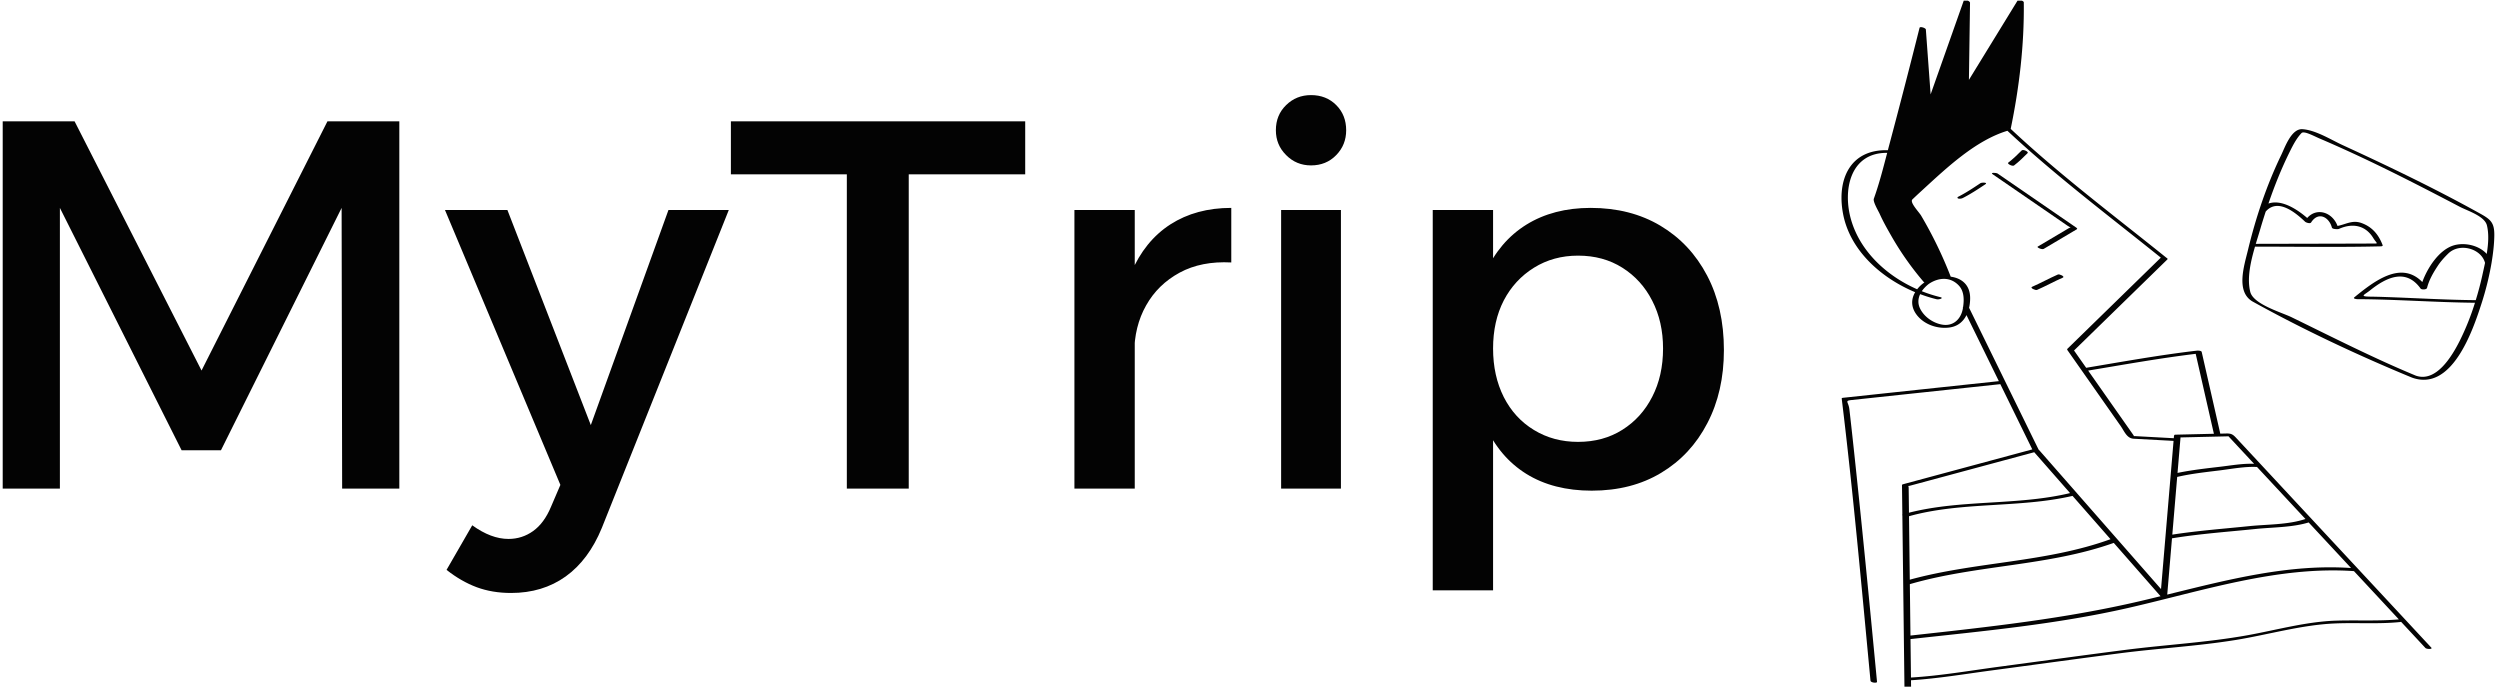 <svg xmlns="http://www.w3.org/2000/svg" version="1.1" xmlns:xlink="http://www.w3.org/1999/xlink" xmlns:svgjs="http://svgjs.dev/svgjs" width="1500" height="412" viewBox="0 0 1500 412"><g transform="matrix(1,0,0,1,-0.909,0.417)"><svg viewBox="0 0 396 109" data-background-color="#f9f9f9" preserveAspectRatio="xMidYMid meet" height="412" width="1500" xmlns="http://www.w3.org/2000/svg" xmlns:xlink="http://www.w3.org/1999/xlink"><g id="tight-bounds" transform="matrix(1,0,0,1,0.24,-0.11)"><svg viewBox="0 0 395.52 109.221" height="109.221" width="395.52"><g><svg viewBox="0 0 572.532 158.102" height="109.221" width="395.52"><g transform="matrix(1,0,0,1,0,21.851)"><svg viewBox="0 0 395.52 114.401" height="114.401" width="395.52"><g id="textblocktransform"><svg viewBox="0 0 395.52 114.401" height="114.401" width="395.52" id="textblock"><g><svg viewBox="0 0 395.52 114.401" height="114.401" width="395.52"><g transform="matrix(1,0,0,1,0,0)"><svg width="395.52" viewBox="4.6 -37.5 164.04 47.45" height="114.401" data-palette-color="#030303"><path d="M4.6 0L4.6-35 11.45-35 23.55-11.25 35.55-35 42.4-35 42.4 0 36.95 0 36.9-26.75 25.4-3.65 21.65-3.65 10.05-26.75 10.05 0 4.6 0ZM73.8-26.55L61.7 3.75Q60.45 6.8 58.25 8.38 56.05 9.95 53.05 9.95L53.05 9.95Q51.25 9.95 49.77 9.4 48.3 8.85 46.9 7.75L46.9 7.75 49.35 3.5Q51.15 4.8 52.8 4.8L52.8 4.8Q54.1 4.8 55.15 4.05 56.2 3.3 56.85 1.75L56.85 1.75 57.75-0.35 46.75-26.55 52.7-26.55 60.65-6.05 68.05-26.55 73.8-26.55ZM74-29.95L74-35 102.05-35 102.05-29.95 90.95-29.95 90.95 0 85.05 0 85.05-29.95 74-29.95ZM121.69-26.75L121.69-21.55Q118.84-21.7 116.77-20.58 114.69-19.45 113.57-17.45 112.44-15.45 112.44-12.85L112.44-12.85 110.84-13.05Q110.84-17.5 112.14-20.55 113.44-23.6 115.89-25.18 118.34-26.75 121.69-26.75L121.69-26.75ZM106.74 0L106.74-26.55 112.49-26.55 112.49 0 106.74 0ZM126.44 0L126.44-26.55 132.14-26.55 132.14 0 126.44 0ZM129.29-37.5L129.29-37.5Q130.74-37.5 131.69-36.55 132.64-35.6 132.64-34.15L132.64-34.15Q132.64-32.75 131.69-31.78 130.74-30.8 129.29-30.8L129.29-30.8Q127.89-30.8 126.92-31.78 125.94-32.75 125.94-34.15L125.94-34.15Q125.94-35.6 126.92-36.55 127.89-37.5 129.29-37.5ZM155.94-26.75L155.94-26.75Q159.74-26.75 162.59-25.05 165.44-23.35 167.04-20.3 168.64-17.25 168.64-13.2L168.64-13.2Q168.64-9.25 167.06-6.23 165.49-3.2 162.66-1.5 159.84 0.2 156.04 0.2L156.04 0.2Q152.39 0.2 149.81-1.4 147.24-3 145.89-6.03 144.54-9.05 144.54-13.2L144.54-13.2Q144.54-17.5 145.89-20.53 147.24-23.55 149.81-25.15 152.39-26.75 155.94-26.75ZM154.74-22.2L154.74-22.2Q152.39-22.2 150.54-21.05 148.69-19.9 147.66-17.93 146.64-15.95 146.64-13.35L146.64-13.35Q146.64-10.75 147.66-8.72 148.69-6.7 150.54-5.58 152.39-4.45 154.74-4.45L154.74-4.45Q157.14-4.45 158.96-5.6 160.79-6.75 161.81-8.75 162.84-10.75 162.84-13.35L162.84-13.35Q162.84-15.9 161.81-17.9 160.79-19.9 158.96-21.05 157.14-22.2 154.74-22.2ZM140.89 9.7L140.89-26.55 146.64-26.55 146.64 9.7 140.89 9.7Z" opacity="1" transform="matrix(1,0,0,1,0,0)" fill="#030303" class="wordmark-text-0" data-fill-palette-color="primary" id="text-0"></path></svg></g></svg></g></svg></g></svg></g><g transform="matrix(1,0,0,1,422.527,0)"><svg viewBox="0 0 150.005 158.102" height="158.102" width="150.005"><g><svg xmlns="http://www.w3.org/2000/svg" xmlns:xlink="http://www.w3.org/1999/xlink" version="1.1" x="0" y="0" viewBox="13.649 14.051 68.838 72.554" enable-background="new 0 0 96.314 100" xml:space="preserve" height="158.102" width="150.005" class="icon-icon-0" data-fill-palette-color="accent" id="icon-0"><g fill="#030303" data-fill-palette-color="accent"><path fill="#030303" d="M31.844 31.498C32.357 31.106 32.816 30.655 33.272 30.2 33.423 30.05 32.8 29.766 32.66 29.906 32.204 30.361 31.745 30.812 31.232 31.203 31.078 31.321 31.68 31.624 31.844 31.498" data-fill-palette-color="accent"></path><path fill="#030303" d="M28.294 33.371C27.534 33.878 26.773 34.383 25.958 34.798 25.833 34.862 25.867 34.967 25.991 34.993A0.75 0.75 0 0 0 26.479 34.911C27.293 34.495 28.055 33.99 28.815 33.484 29.12 33.28 28.442 33.272 28.294 33.371" data-fill-palette-color="accent"></path><path fill="#030303" d="M37.507 37.868C37.944 38.168 37.893 37.949 37.607 38.119L34.336 40.057C34.202 40.136 34.788 40.404 34.973 40.295L38.477 38.218C38.546 38.177 38.456 38.087 38.422 38.064L30.116 32.354C29.971 32.255 29.289 32.219 29.588 32.424L36.055 36.869z" data-fill-palette-color="accent"></path><path fill="#030303" d="M36.995 43.323C37.244 43.214 36.635 42.924 36.466 42.998 35.544 43.402 34.663 43.893 33.741 44.296 33.491 44.405 34.1 44.695 34.269 44.621 35.191 44.217 36.072 43.727 36.995 43.323" data-fill-palette-color="accent"></path><path fill="#030303" d="M61.896 67.35C59.716 65.008 57.54 62.666 55.361 60.327 54.985 59.924 54.832 59.748 54.247 59.761L53.591 59.777C52.939 56.906 52.285 54.035 51.632 51.165 51.6 51.018 51.233 51.016 51.13 51.025 47.222 51.479 43.332 52.185 39.45 52.834L38.169 51.009 48.014 41.405C48.068 41.353 48.01 41.285 47.911 41.23 42.399 36.793 36.654 32.485 31.491 27.641 32.392 23.289 32.926 18.792 32.871 14.349L32.874 14.345 32.871 14.344 32.872 14.306C32.87 14.121 32.305 13.971 32.206 14.129L27.086 22.472 27.202 14.354 27.205 14.345 27.201 14.344C27.201 14.148 26.606 13.931 26.536 14.129L23.047 24.004 22.548 17.207 22.549 17.204H22.548L22.545 17.165C22.533 16.998 21.927 16.805 21.879 16.988A863 863 0 0 1 18.71 29.241C18.652 29.457 18.596 29.674 18.539 29.891 14.575 29.772 13.122 32.963 13.816 36.607 14.551 40.467 17.837 43.372 21.418 44.862 20.98 45.602 20.96 46.461 21.606 47.285 22.391 48.286 23.776 48.747 25.01 48.588 25.914 48.472 26.49 47.958 26.828 47.276L30.242 54.242C24.782 54.824 19.324 55.407 13.864 55.991 13.828 55.993 13.663 56.006 13.672 56.078 14.879 65.969 15.764 75.905 16.707 85.823 16.729 86.051 17.411 86.104 17.395 85.948 16.579 77.372 15.749 68.795 14.819 60.229 14.709 59.215 14.596 58.204 14.478 57.192 14.385 56.397 13.927 56.317 14.747 56.229L20.157 55.651C23.571 55.288 26.983 54.924 30.397 54.559L33.768 61.438 20.135 65.114C20.098 65.124 20.027 65.157 20.028 65.207L20.066 68.314C20.034 68.337 20.04 68.364 20.067 68.39L20.287 86.436C20.29 86.643 20.988 86.664 20.986 86.473L20.978 85.782C23.836 85.604 26.7 85.115 29.532 84.739 34.036 84.139 38.536 83.516 43.043 82.932 47.072 82.411 51.145 82.19 55.152 81.545 58.617 80.986 62.12 79.949 65.631 79.794 67.928 79.691 70.245 79.874 72.534 79.645A0.6 0.6 0 0 0 72.655 79.618L75.222 82.377C75.349 82.513 76.021 82.53 75.84 82.338A24710 24710 0 0 0 61.896 67.35M20.769 68.485C26.337 66.932 32.391 67.643 38.013 66.341L42.018 70.907C35.198 73.383 27.811 73.266 20.85 75.177zM20.856 75.648C27.904 73.601 35.419 73.767 42.36 71.298L47.292 76.92C46.617 77.085 45.942 77.249 45.269 77.407 37.218 79.3 29.12 80.167 20.922 81.068zM48.499 70.816C51.418 70.336 54.38 70.131 57.323 69.829 59.104 69.645 61.165 69.676 62.91 69.141L67.383 73.947C60.839 73.496 54.36 75.181 47.998 76.749zM61.959 68.119L62.571 68.777C60.744 69.393 58.508 69.338 56.613 69.533 53.919 69.81 51.211 70.011 48.532 70.426L49.047 64.338H49.068C50.527 63.997 52.038 63.838 53.522 63.654 54.781 63.499 56.174 63.227 57.465 63.292zM54.452 60.054L55.077 60.725 57.157 62.959C55.951 62.906 54.678 63.142 53.501 63.277 52.029 63.449 50.538 63.619 49.083 63.918L49.372 60.494C49.372 60.492 49.374 60.489 49.373 60.487L49.399 60.177C50.988 60.139 52.58 60.102 54.168 60.066 54.294 60.063 54.383 60.059 54.452 60.054M50.999 51.362C51.638 54.173 52.276 56.981 52.917 59.791L48.906 59.885C48.767 59.888 48.729 59.918 48.741 59.957 48.724 59.974 48.712 59.991 48.71 60.014L48.689 60.26 44.638 60.04C44.57 60.036 44.53 60.04 44.486 60.042A0.6 0.6 0 0 0 44.409 59.898L43.315 58.339 39.658 53.128C43.428 52.502 47.204 51.821 50.999 51.362M14.671 37.262C13.741 34.092 14.567 30.123 18.467 30.17 18.043 31.794 17.623 33.43 17.059 35.006 16.947 35.319 17.547 36.313 17.676 36.601 18.023 37.374 18.44 38.116 18.859 38.851A31.3 31.3 0 0 0 22.322 43.783 0.3 0.3 0 0 0 22.399 43.836C22.375 43.852 22.347 43.865 22.323 43.881 22.308 43.891 22.305 43.899 22.295 43.908 22.289 43.911 22.279 43.914 22.274 43.918A3.5 3.5 0 0 0 21.627 44.553C18.45 43.16 15.655 40.614 14.671 37.262M26.446 46.593C26.239 47.725 25.418 48.489 24.247 48.279 23.305 48.111 22.373 47.468 21.944 46.603 21.674 46.058 21.722 45.535 21.944 45.067 22.528 45.286 23.116 45.469 23.7 45.61 23.904 45.66 24.501 45.487 24.062 45.381A14.5 14.5 0 0 1 22.119 44.757C22.315 44.467 22.573 44.207 22.858 43.986 23.902 43.285 25.16 43.211 26.046 44.188 26.584 44.78 26.588 45.679 26.469 46.436 26.449 46.453 26.438 46.472 26.45 46.499L26.457 46.513zM27.101 46.525C27.176 46.196 27.214 45.851 27.215 45.502 27.221 44.062 26.289 43.378 25.167 43.226A44 44 0 0 0 22.05 36.794C21.818 36.402 20.809 35.384 21.128 35.076 21.485 34.733 21.85 34.397 22.214 34.063 24.75 31.741 27.77 28.868 31.145 27.841 36.243 32.6 41.892 36.851 47.323 41.219L37.473 50.828A0.06 0.06 0 0 0 37.457 50.889C37.443 50.904 37.438 50.92 37.452 50.94 39.329 53.618 41.208 56.294 43.086 58.971 43.467 59.514 43.732 60.274 44.454 60.313L48.665 60.54 47.343 76.167 34.475 61.495C34.465 61.483 34.45 61.479 34.438 61.47L27.129 46.555C27.123 46.543 27.11 46.535 27.101 46.525M20.876 65.266C22.321 64.877 23.766 64.489 25.21 64.098L33.973 61.736 37.752 66.045C32.226 67.375 26.277 66.705 20.764 68.115L20.748 66.782 20.732 65.507C20.728 65.16 20.55 65.354 20.876 65.266M65.772 79.497C62.645 79.6 59.499 80.49 56.429 81.041 52.203 81.799 47.907 82.027 43.651 82.57 39.172 83.142 34.701 83.763 30.227 84.361 27.165 84.771 24.064 85.313 20.976 85.494L20.926 81.44C28.627 80.592 36.305 79.885 43.873 78.158 51.65 76.383 59.647 73.714 67.687 74.275L72.421 79.363C70.219 79.559 67.982 79.425 65.772 79.497" data-fill-palette-color="accent"></path><path fill="#030303" d="M82.203 41.722C82.359 40.778 82.474 39.829 82.487 38.886 82.505 37.521 82.098 37.187 80.984 36.568 76.278 33.952 71.388 31.605 66.5 29.356 65.256 28.784 63.667 27.77 62.26 27.673 61.082 27.592 60.4 29.607 60.008 30.416 58.483 33.574 57.336 36.982 56.517 40.388 56.116 42.055 55.182 44.839 57.036 45.866 62.379 48.828 68.106 51.515 73.753 53.847 73.76 53.85 73.774 53.851 73.782 53.854 73.797 53.86 73.803 53.866 73.821 53.873 78.012 55.377 80.213 48.933 81.14 46.049A31 31 0 0 0 82.203 41.728zM58.387 36.353C59.661 34.901 61.54 36.484 62.533 37.428 62.633 37.523 63.066 37.668 63.168 37.508 63.938 36.301 65.069 36.958 65.358 38.038 65.4 38.193 65.732 38.211 65.849 38.211 65.936 38.211 66.03 38.22 66.112 38.184 67.55 37.544 68.904 37.809 69.722 39.146 70.111 39.779 70.359 39.729 69.594 39.732 68.157 39.739 66.722 39.741 65.285 39.745L57.336 39.763C57.509 39.184 57.685 38.633 57.829 38.136 58.003 37.541 58.19 36.948 58.383 36.356zM74.204 53.659C69.762 51.819 65.433 49.608 61.113 47.504 60.055 46.989 57.092 46.145 56.756 44.839 56.39 43.409 56.79 41.645 57.255 40.051A0.4 0.4 0 0 0 57.334 40.062C61.729 40.054 66.132 40.137 70.524 40.027 70.587 40.026 70.749 40.001 70.711 39.9 70.288 38.793 69.621 37.985 68.495 37.573 67.504 37.21 66.802 37.728 65.952 37.873 65.429 36.446 63.782 35.879 62.757 37.037 61.649 36.078 60.016 35.045 58.669 35.516 59.309 33.649 60.044 31.809 60.917 30.049 61.257 29.364 61.625 28.637 62.159 28.081 62.416 27.815 63.524 28.427 64.013 28.634 69.065 30.788 73.992 33.309 78.854 35.859 79.647 36.275 81.47 36.835 81.708 37.817 81.933 38.745 81.855 39.796 81.687 40.826 80.843 39.892 79.284 39.569 78.126 39.952 76.647 40.444 75.449 42.263 74.895 43.791 72.676 41.516 69.878 43.645 67.732 45.398 67.544 45.552 67.971 45.596 68.043 45.597 72.181 45.617 76.31 45.936 80.447 45.976A27 27 0 0 1 78.851 49.97C78.054 51.554 76.371 54.425 74.204 53.659M80.531 45.701C77.294 45.673 74.064 45.471 70.828 45.364 70.348 45.348 69.864 45.336 69.383 45.33 68.212 45.314 68.8 45.139 69.376 44.676 71.049 43.335 73.139 42.286 74.708 44.469 74.817 44.622 75.342 44.606 75.395 44.405 75.612 43.558 76.048 42.81 76.524 42.086 76.839 41.604 77.23 41.176 77.642 40.775 78.819 39.633 81.08 40.239 81.503 41.749 81.505 41.754 81.51 41.757 81.512 41.762 81.414 42.231 81.31 42.686 81.218 43.11A33 33 0 0 1 80.531 45.701" data-fill-palette-color="accent"></path></g></svg></g></svg></g></svg></g><defs></defs></svg><rect width="395.52" height="109.221" fill="none" stroke="none" visibility="hidden"></rect></g></svg></g></svg>